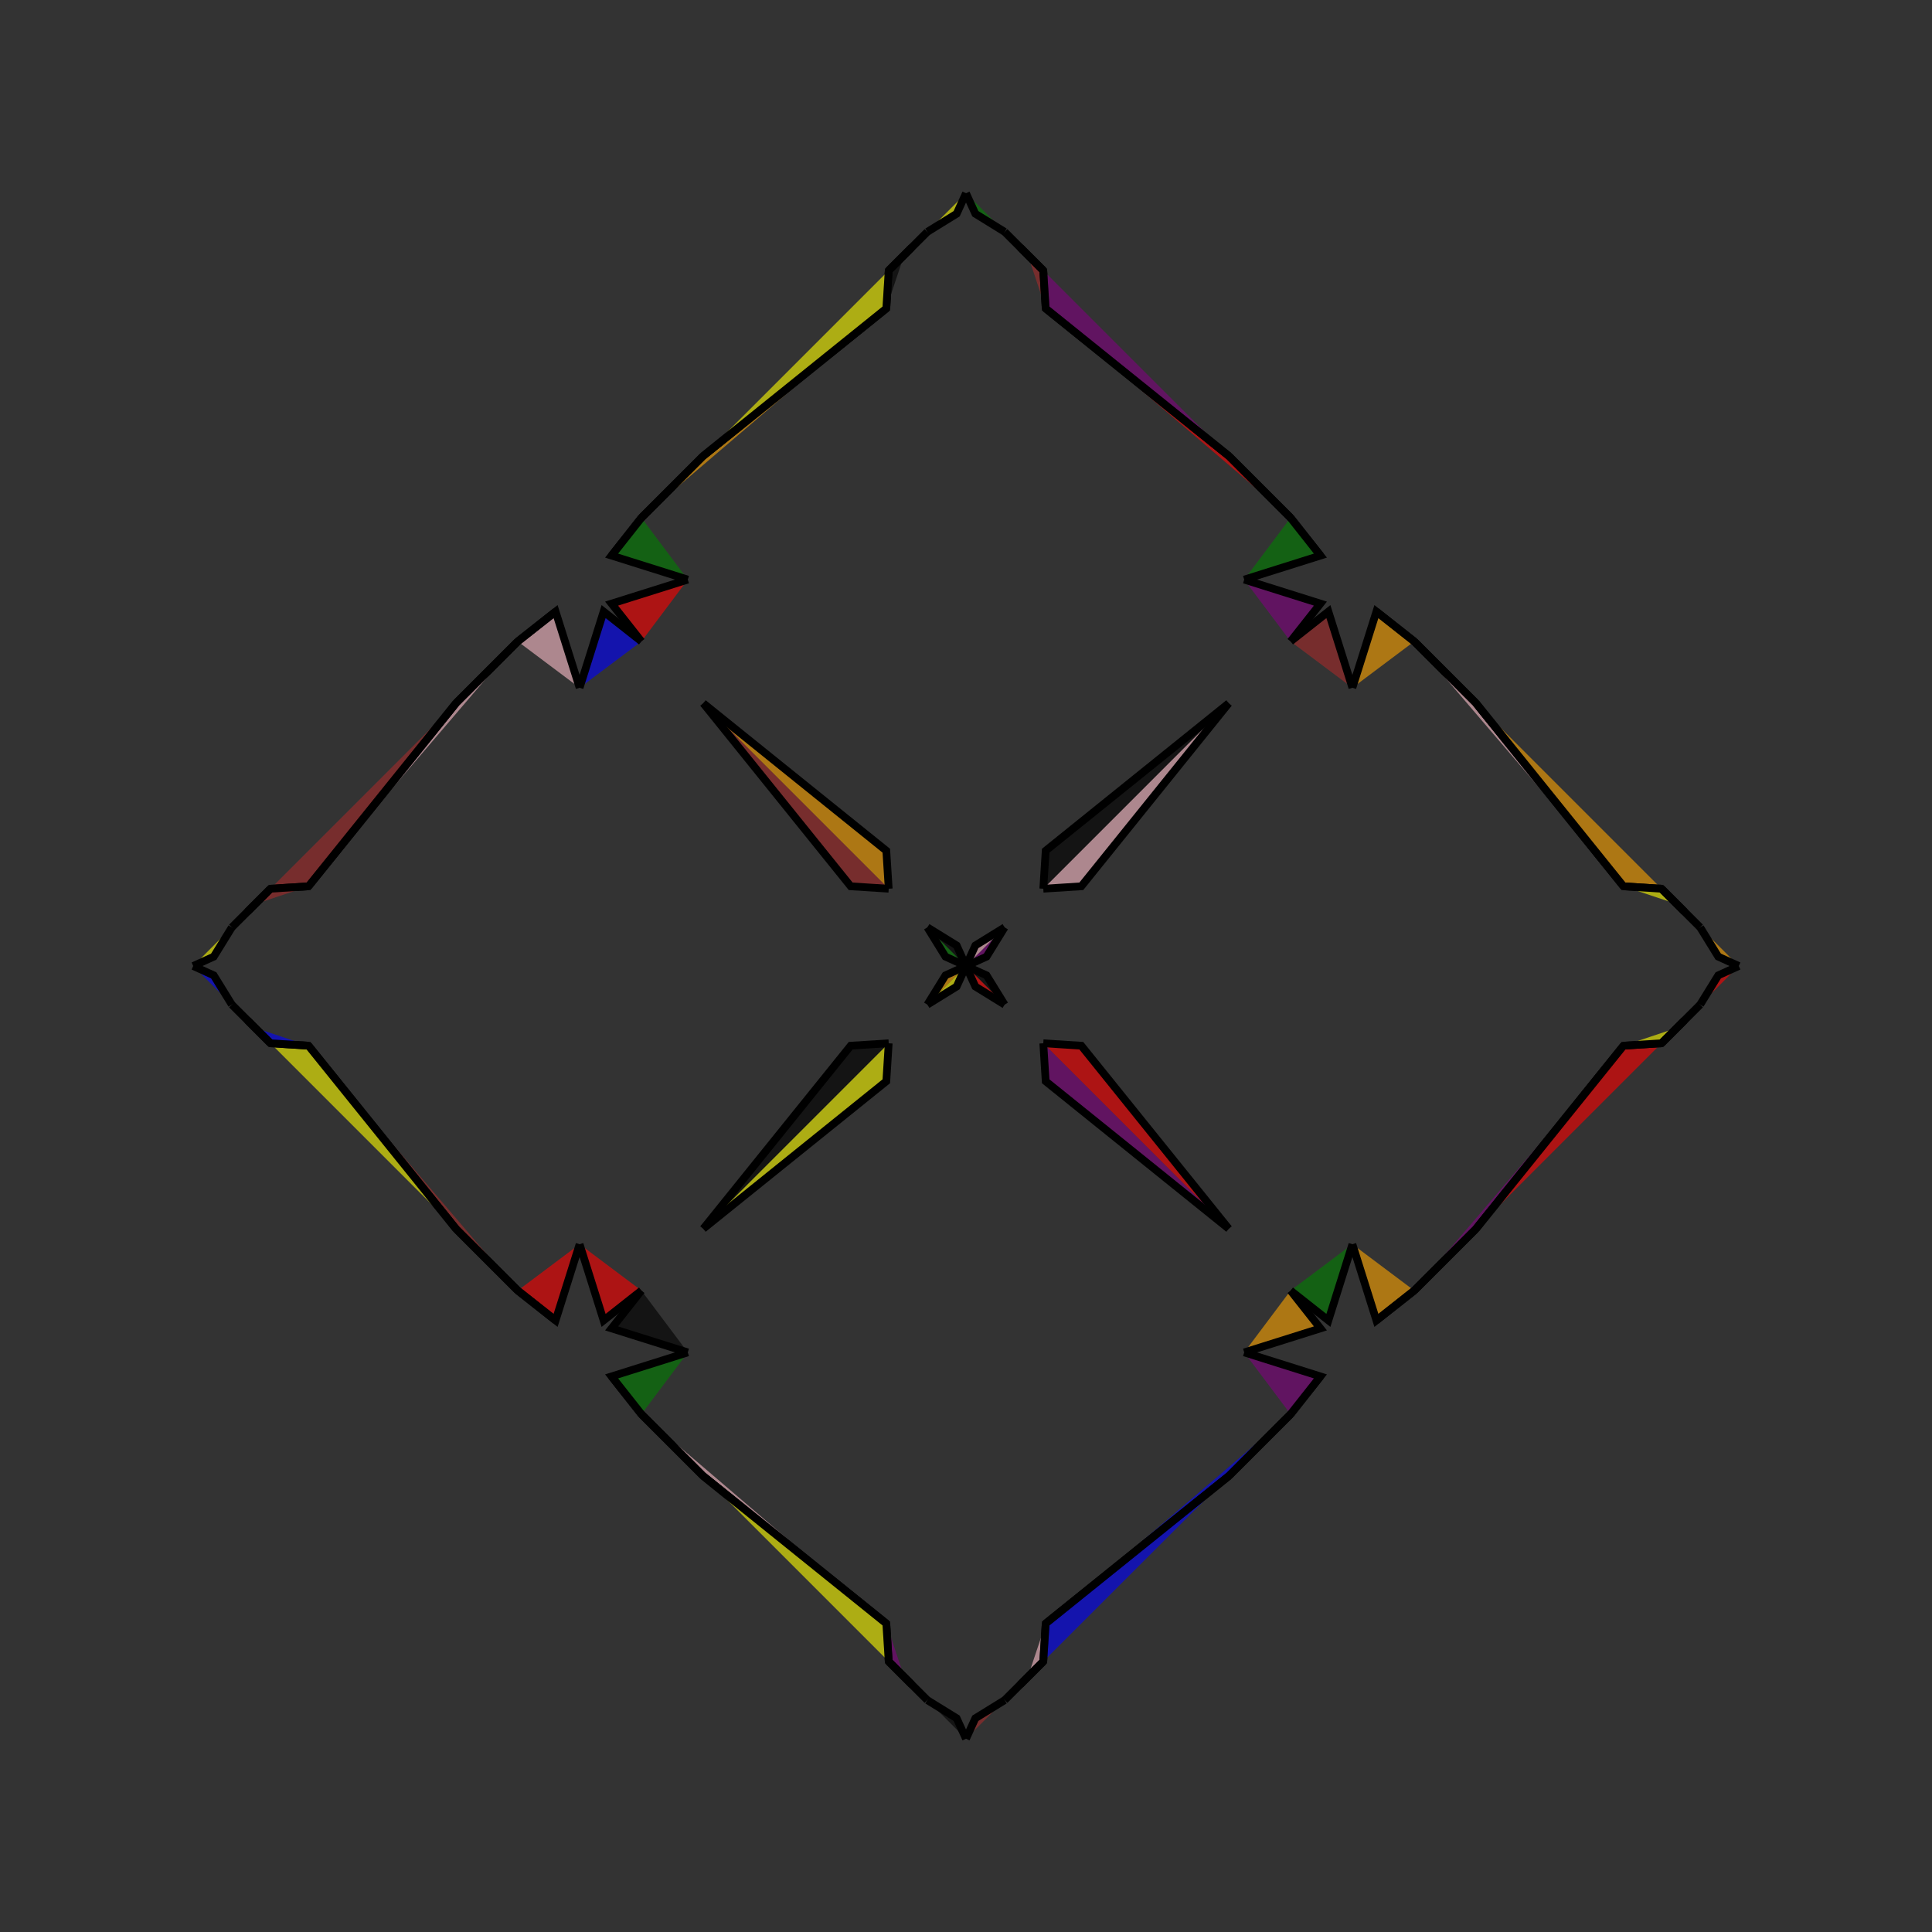<?xml version="1.0" encoding="UTF-8"?>
<svg xmlns="http://www.w3.org/2000/svg" xmlns:xlink="http://www.w3.org/1999/xlink"
     width="250" height="250" viewBox="-125.0 -125.0 250 250">
<rect x="-125.0" y="-125.0" width="250" height="250" fill="#333333" stroke="none"/>
<defs>
</defs>
<path d="M50.0,-36.0 L46.894,-45.862 L42.0,-42.0" fill="brown" fill-opacity="0.6" stroke="black" stroke-width="1" />
<path d="M50.0,36.0 L46.894,45.862 L42.0,42.0" fill="green" fill-opacity="0.6" stroke="black" stroke-width="1" />
<path d="M45.862,53.106 L42.0,58.0 L34.0,66.0" fill="pink" fill-opacity="0.6" stroke="black" stroke-width="1" />
<path d="M45.862,-53.106 L42.0,-58.0 L34.0,-66.0" fill="blue" fill-opacity="0.6" stroke="black" stroke-width="1" />
<path d="M42.0,58.0 L34.0,66.0 L10.313,85.08" fill="blue" fill-opacity="0.6" stroke="black" stroke-width="1" />
<path d="M42.0,-58.0 L34.0,-66.0 L10.313,-85.08" fill="red" fill-opacity="0.6" stroke="black" stroke-width="1" />
<path d="M34.0,-34.0 L14.92,-10.313 L10.0,-10.0" fill="pink" fill-opacity="0.6" stroke="black" stroke-width="1" />
<path d="M34.0,34.0 L14.92,10.313 L10.0,10.0" fill="red" fill-opacity="0.6" stroke="black" stroke-width="1" />
<path d="M10.313,85.08 L10.0,90.0 L8.0,92.0" fill="pink" fill-opacity="0.6" stroke="black" stroke-width="1" />
<path d="M10.313,-85.08 L10.0,-90.0 L8.0,-92.0" fill="brown" fill-opacity="0.6" stroke="black" stroke-width="1" />
<path d="M10.0,90.0 L8.0,92.0 L7.0,93.0" fill="green" fill-opacity="0.6" stroke="black" stroke-width="1" />
<path d="M10.0,-90.0 L8.0,-92.0 L7.0,-93.0" fill="blue" fill-opacity="0.6" stroke="black" stroke-width="1" />
<path d="M8.0,92.0 L7.0,93.0 L5.0,95.0" fill="red" fill-opacity="0.6" stroke="black" stroke-width="1" />
<path d="M8.0,-92.0 L7.0,-93.0 L5.0,-95.0" fill="blue" fill-opacity="0.6" stroke="black" stroke-width="1" />
<path d="M5.0,-5.0 L2.658,-1.209 L0.0,-0.0" fill="purple" fill-opacity="0.6" stroke="black" stroke-width="1" />
<path d="M5.0,5.0 L2.658,1.209 L0.0,-0.0" fill="black" fill-opacity="0.6" stroke="black" stroke-width="1" />
<path d="M-50.0,-36.0 L-46.894,-45.862 L-42.0,-42.0" fill="blue" fill-opacity="0.6" stroke="black" stroke-width="1" />
<path d="M-50.0,36.0 L-46.894,45.862 L-42.0,42.0" fill="red" fill-opacity="0.6" stroke="black" stroke-width="1" />
<path d="M-45.862,53.106 L-42.0,58.0 L-34.0,66.0" fill="pink" fill-opacity="0.6" stroke="black" stroke-width="1" />
<path d="M-45.862,-53.106 L-42.0,-58.0 L-34.0,-66.0" fill="orange" fill-opacity="0.6" stroke="black" stroke-width="1" />
<path d="M-42.0,58.0 L-34.0,66.0 L-10.313,85.08" fill="pink" fill-opacity="0.6" stroke="black" stroke-width="1" />
<path d="M-42.0,-58.0 L-34.0,-66.0 L-10.313,-85.08" fill="orange" fill-opacity="0.6" stroke="black" stroke-width="1" />
<path d="M-34.0,-34.0 L-14.92,-10.313 L-10.0,-10.0" fill="brown" fill-opacity="0.6" stroke="black" stroke-width="1" />
<path d="M-34.0,34.0 L-14.92,10.313 L-10.0,10.0" fill="black" fill-opacity="0.6" stroke="black" stroke-width="1" />
<path d="M-10.313,85.08 L-10.0,90.0 L-8.0,92.0" fill="purple" fill-opacity="0.6" stroke="black" stroke-width="1" />
<path d="M-10.313,-85.08 L-10.0,-90.0 L-8.0,-92.0" fill="black" fill-opacity="0.6" stroke="black" stroke-width="1" />
<path d="M-10.0,90.0 L-8.0,92.0 L-7.0,93.0" fill="brown" fill-opacity="0.6" stroke="black" stroke-width="1" />
<path d="M-10.0,-90.0 L-8.0,-92.0 L-7.0,-93.0" fill="green" fill-opacity="0.6" stroke="black" stroke-width="1" />
<path d="M-8.0,92.0 L-7.0,93.0 L-5.0,95.0" fill="green" fill-opacity="0.6" stroke="black" stroke-width="1" />
<path d="M-8.0,-92.0 L-7.0,-93.0 L-5.0,-95.0" fill="orange" fill-opacity="0.6" stroke="black" stroke-width="1" />
<path d="M-5.0,-5.0 L-2.658,-1.209 L0.0,-0.0" fill="green" fill-opacity="0.6" stroke="black" stroke-width="1" />
<path d="M-5.0,5.0 L-2.658,1.209 L0.0,-0.0" fill="orange" fill-opacity="0.6" stroke="black" stroke-width="1" />
<path d="M50.0,36.0 L53.106,45.862 L58.0,42.0" fill="orange" fill-opacity="0.6" stroke="black" stroke-width="1" />
<path d="M50.0,-36.0 L53.106,-45.862 L58.0,-42.0" fill="orange" fill-opacity="0.6" stroke="black" stroke-width="1" />
<path d="M53.106,45.862 L58.0,42.0 L66.0,34.0" fill="blue" fill-opacity="0.6" stroke="black" stroke-width="1" />
<path d="M53.106,-45.862 L58.0,-42.0 L66.0,-34.0" fill="red" fill-opacity="0.6" stroke="black" stroke-width="1" />
<path d="M58.0,42.0 L66.0,34.0 L85.08,10.313" fill="purple" fill-opacity="0.6" stroke="black" stroke-width="1" />
<path d="M58.0,-42.0 L66.0,-34.0 L85.08,-10.313" fill="pink" fill-opacity="0.6" stroke="black" stroke-width="1" />
<path d="M66.0,34.0 L85.08,10.313 L90.0,10.0" fill="red" fill-opacity="0.6" stroke="black" stroke-width="1" />
<path d="M66.0,-34.0 L85.08,-10.313 L90.0,-10.0" fill="orange" fill-opacity="0.6" stroke="black" stroke-width="1" />
<path d="M85.08,10.313 L90.0,10.0 L92.0,8.0" fill="yellow" fill-opacity="0.6" stroke="black" stroke-width="1" />
<path d="M85.08,-10.313 L90.0,-10.0 L92.0,-8.0" fill="yellow" fill-opacity="0.6" stroke="black" stroke-width="1" />
<path d="M90.0,10.0 L92.0,8.0 L93.0,7.0" fill="black" fill-opacity="0.6" stroke="black" stroke-width="1" />
<path d="M90.0,-10.0 L92.0,-8.0 L93.0,-7.0" fill="purple" fill-opacity="0.6" stroke="black" stroke-width="1" />
<path d="M92.0,8.0 L93.0,7.0 L95.0,5.0" fill="green" fill-opacity="0.6" stroke="black" stroke-width="1" />
<path d="M92.0,-8.0 L93.0,-7.0 L95.0,-5.0" fill="orange" fill-opacity="0.6" stroke="black" stroke-width="1" />
<path d="M95.0,5.0 L97.342,1.209 L100.0,-0.0" fill="red" fill-opacity="0.6" stroke="black" stroke-width="1" />
<path d="M95.0,-5.0 L97.342,-1.209 L100.0,-0.0" fill="orange" fill-opacity="0.6" stroke="black" stroke-width="1" />
<path d="M36.0,-50.0 L45.862,-46.894 L42.0,-42.0" fill="purple" fill-opacity="0.6" stroke="black" stroke-width="1" />
<path d="M36.0,50.0 L45.862,46.894 L42.0,42.0" fill="orange" fill-opacity="0.6" stroke="black" stroke-width="1" />
<path d="M36.0,50.0 L45.862,53.106 L42.0,58.0" fill="purple" fill-opacity="0.6" stroke="black" stroke-width="1" />
<path d="M36.0,-50.0 L45.862,-53.106 L42.0,-58.0" fill="green" fill-opacity="0.6" stroke="black" stroke-width="1" />
<path d="M34.0,-34.0 L10.313,-14.92 L10.0,-10.0" fill="black" fill-opacity="0.6" stroke="black" stroke-width="1" />
<path d="M34.0,34.0 L10.313,14.92 L10.0,10.0" fill="purple" fill-opacity="0.6" stroke="black" stroke-width="1" />
<path d="M34.0,66.0 L10.313,85.08 L10.0,90.0" fill="blue" fill-opacity="0.6" stroke="black" stroke-width="1" />
<path d="M34.0,-66.0 L10.313,-85.08 L10.0,-90.0" fill="purple" fill-opacity="0.6" stroke="black" stroke-width="1" />
<path d="M5.0,-5.0 L1.209,-2.658 L0.0,-0.0" fill="pink" fill-opacity="0.6" stroke="black" stroke-width="1" />
<path d="M5.0,5.0 L1.209,2.658 L0.0,-0.0" fill="red" fill-opacity="0.6" stroke="black" stroke-width="1" />
<path d="M5.0,95.0 L1.209,97.342 L0.0,100.0" fill="brown" fill-opacity="0.6" stroke="black" stroke-width="1" />
<path d="M5.0,-95.0 L1.209,-97.342 L0.0,-100.0" fill="green" fill-opacity="0.6" stroke="black" stroke-width="1" />
<path d="M-36.0,50.0 L-45.862,53.106 L-42.0,58.0" fill="green" fill-opacity="0.6" stroke="black" stroke-width="1" />
<path d="M-36.0,-50.0 L-45.862,-46.894 L-42.0,-42.0" fill="red" fill-opacity="0.6" stroke="black" stroke-width="1" />
<path d="M-36.0,50.0 L-45.862,46.894 L-42.0,42.0" fill="black" fill-opacity="0.6" stroke="black" stroke-width="1" />
<path d="M-36.0,-50.0 L-45.862,-53.106 L-42.0,-58.0" fill="green" fill-opacity="0.6" stroke="black" stroke-width="1" />
<path d="M-34.0,66.0 L-10.313,85.08 L-10.0,90.0" fill="yellow" fill-opacity="0.6" stroke="black" stroke-width="1" />
<path d="M-34.0,-34.0 L-10.313,-14.92 L-10.0,-10.0" fill="orange" fill-opacity="0.6" stroke="black" stroke-width="1" />
<path d="M-34.0,34.0 L-10.313,14.92 L-10.0,10.0" fill="yellow" fill-opacity="0.6" stroke="black" stroke-width="1" />
<path d="M-34.0,-66.0 L-10.313,-85.08 L-10.0,-90.0" fill="yellow" fill-opacity="0.6" stroke="black" stroke-width="1" />
<path d="M-5.0,95.0 L-1.209,97.342 L0.0,100.0" fill="black" fill-opacity="0.6" stroke="black" stroke-width="1" />
<path d="M-5.0,-5.0 L-1.209,-2.658 L0.0,-0.0" fill="black" fill-opacity="0.6" stroke="black" stroke-width="1" />
<path d="M-5.0,5.0 L-1.209,2.658 L0.0,-0.0" fill="yellow" fill-opacity="0.6" stroke="black" stroke-width="1" />
<path d="M-5.0,-95.0 L-1.209,-97.342 L0.0,-100.0" fill="yellow" fill-opacity="0.6" stroke="black" stroke-width="1" />
<path d="M-50.0,-36.0 L-53.106,-45.862 L-58.0,-42.0" fill="pink" fill-opacity="0.6" stroke="black" stroke-width="1" />
<path d="M-50.0,36.0 L-53.106,45.862 L-58.0,42.0" fill="red" fill-opacity="0.6" stroke="black" stroke-width="1" />
<path d="M-53.106,-45.862 L-58.0,-42.0 L-66.0,-34.0" fill="yellow" fill-opacity="0.6" stroke="black" stroke-width="1" />
<path d="M-53.106,45.862 L-58.0,42.0 L-66.0,34.0" fill="brown" fill-opacity="0.6" stroke="black" stroke-width="1" />
<path d="M-58.0,-42.0 L-66.0,-34.0 L-85.08,-10.313" fill="pink" fill-opacity="0.6" stroke="black" stroke-width="1" />
<path d="M-58.0,42.0 L-66.0,34.0 L-85.08,10.313" fill="brown" fill-opacity="0.6" stroke="black" stroke-width="1" />
<path d="M-66.0,-34.0 L-85.08,-10.313 L-90.0,-10.0" fill="brown" fill-opacity="0.6" stroke="black" stroke-width="1" />
<path d="M-66.0,34.0 L-85.08,10.313 L-90.0,10.0" fill="yellow" fill-opacity="0.6" stroke="black" stroke-width="1" />
<path d="M-85.08,-10.313 L-90.0,-10.0 L-92.0,-8.0" fill="brown" fill-opacity="0.6" stroke="black" stroke-width="1" />
<path d="M-85.08,10.313 L-90.0,10.0 L-92.0,8.0" fill="blue" fill-opacity="0.6" stroke="black" stroke-width="1" />
<path d="M-90.0,-10.0 L-92.0,-8.0 L-93.0,-7.0" fill="orange" fill-opacity="0.6" stroke="black" stroke-width="1" />
<path d="M-90.0,10.0 L-92.0,8.0 L-93.0,7.0" fill="pink" fill-opacity="0.6" stroke="black" stroke-width="1" />
<path d="M-92.0,-8.0 L-93.0,-7.0 L-95.0,-5.0" fill="pink" fill-opacity="0.6" stroke="black" stroke-width="1" />
<path d="M-92.0,8.0 L-93.0,7.0 L-95.0,5.0" fill="purple" fill-opacity="0.6" stroke="black" stroke-width="1" />
<path d="M-95.0,-5.0 L-97.342,-1.209 L-100.0,-0.0" fill="yellow" fill-opacity="0.6" stroke="black" stroke-width="1" />
<path d="M-95.0,5.0 L-97.342,1.209 L-100.0,-0.0" fill="blue" fill-opacity="0.6" stroke="black" stroke-width="1" />
</svg>